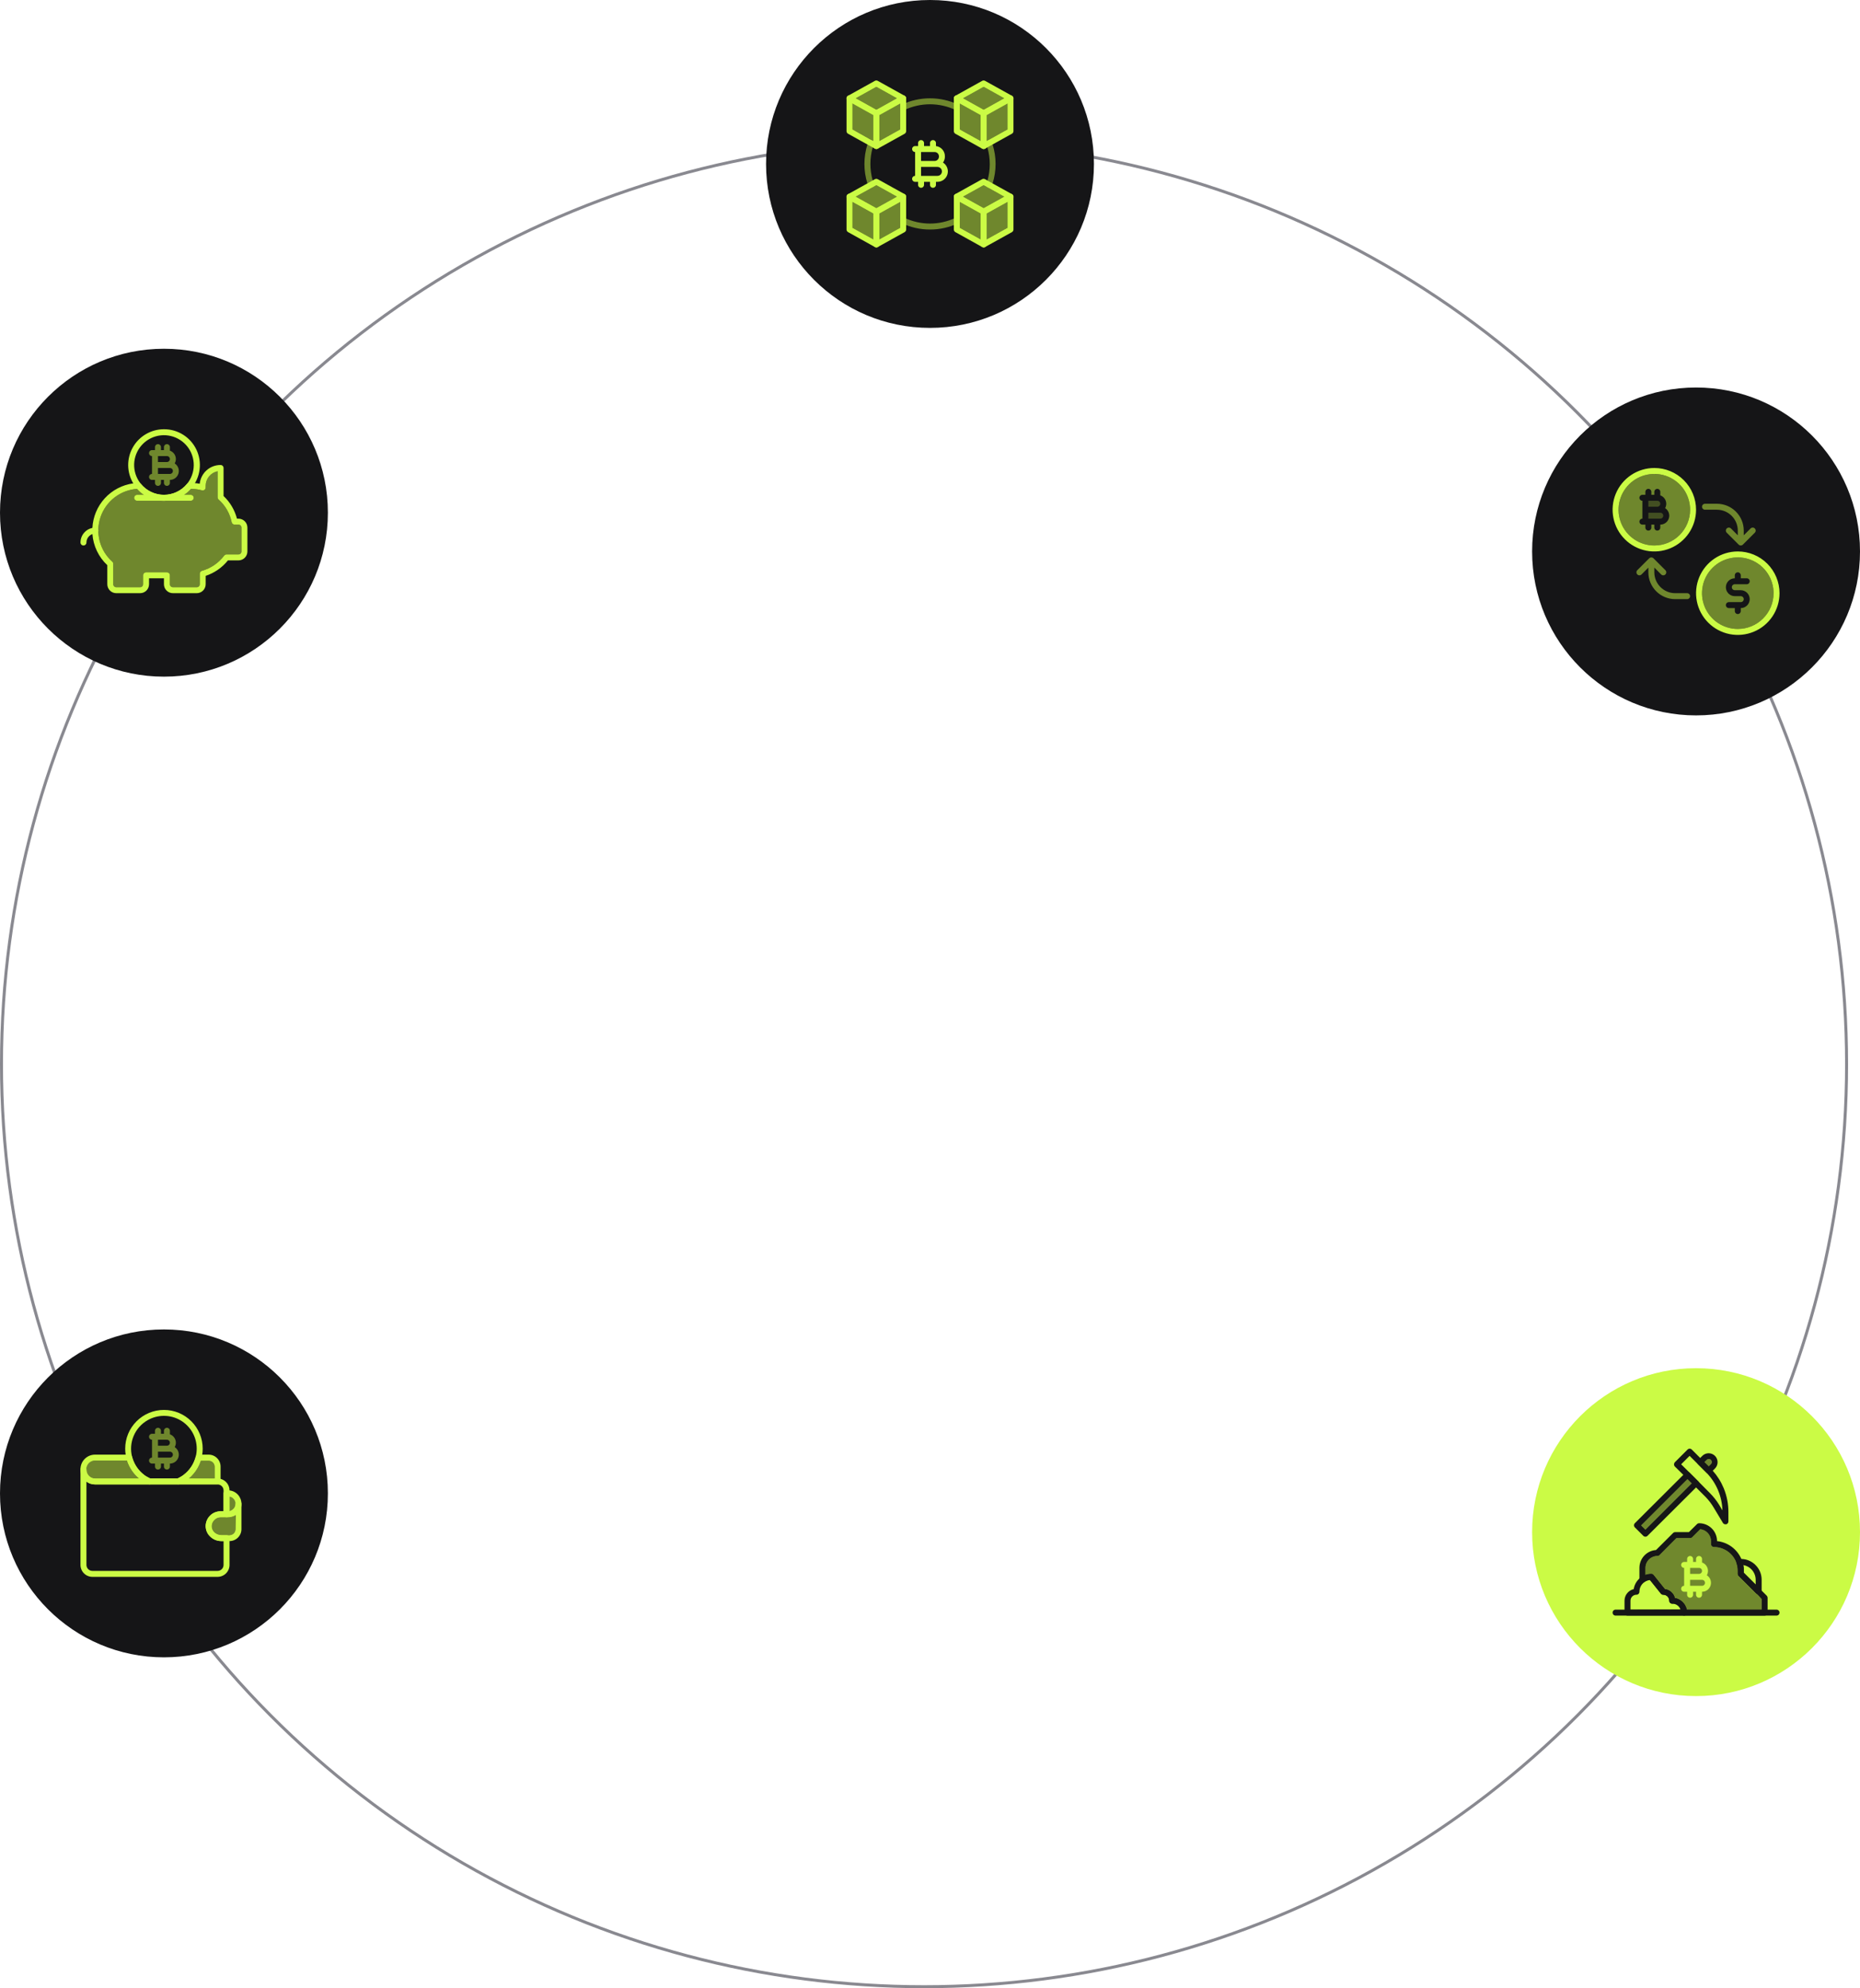 <svg width="624" height="667" viewBox="0 0 624 667" fill="none" xmlns="http://www.w3.org/2000/svg">
<circle cx="310" cy="357" r="309.5" stroke="#898990" stroke-linecap="round" stroke-dasharray="20 0 20 0"/>
<circle cx="312" cy="55" r="55" fill="#151517"/>
<g clip-path="url(#clip0_3_153)">
<path d="M294.49 37.13L294 36.86L287.06 33L285.49 32.13C285.338 32.042 285.166 31.996 284.99 31.996C284.814 31.996 284.642 32.042 284.49 32.13C284.331 32.22 284.2 32.351 284.11 32.51C284.034 32.662 283.996 32.83 284 33V44C284 44.177 284.048 44.351 284.137 44.504C284.227 44.657 284.356 44.783 284.51 44.87L291 48.47L292.79 49.47L293.5 49.87C293.579 49.913 293.663 49.947 293.75 49.97C293.919 50.024 294.101 50.024 294.27 49.97C294.35 49.949 294.427 49.919 294.5 49.88V49.88C294.654 49.791 294.782 49.663 294.87 49.508C294.957 49.353 295.002 49.178 295 49V38C295 37.823 294.952 37.649 294.863 37.496C294.773 37.343 294.644 37.217 294.49 37.13ZM292.64 47.13L286 43.41V34.7L293 38.59V47.3L292.75 47.16L292.64 47.13Z" fill="#CBFB45"/>
<path opacity="0.5" d="M293 38.59V47.3L292.75 47.16L292.64 47.1L286 43.41V34.7L293 38.59Z" fill="#CBFB45"/>
<path d="M303.87 32.51C303.78 32.351 303.649 32.22 303.49 32.13C303.338 32.042 303.166 31.996 302.99 31.996C302.814 31.996 302.642 32.042 302.49 32.13L300.94 33L294 36.86L293.51 37.13C293.356 37.217 293.227 37.343 293.137 37.496C293.048 37.649 293 37.823 293 38V49C293 49.174 293.045 49.344 293.131 49.495C293.217 49.646 293.341 49.772 293.49 49.86C293.569 49.904 293.653 49.937 293.74 49.96C293.909 50.014 294.091 50.014 294.26 49.96C294.34 49.939 294.417 49.909 294.49 49.87V49.87L303.49 44.87C303.644 44.783 303.773 44.657 303.863 44.504C303.952 44.351 304 44.177 304 44V33C303.997 32.828 303.953 32.66 303.87 32.51V32.51ZM302 43.41L295 47.3V38.59L302 34.7V43.41Z" fill="#CBFB45"/>
<path opacity="0.5" d="M302 34.7V43.41L295 47.3V38.59L302 34.7Z" fill="#CBFB45"/>
<path d="M303.87 32.51C303.78 32.351 303.649 32.22 303.49 32.13L294.49 27.13C294.338 27.042 294.166 26.996 293.99 26.996C293.814 26.996 293.642 27.042 293.49 27.13L284.49 32.13C284.331 32.22 284.2 32.351 284.11 32.51C284.034 32.662 283.996 32.83 284 33C284 33.177 284.048 33.351 284.137 33.504C284.227 33.657 284.356 33.783 284.51 33.87L286 34.7L293 38.59L293.51 38.87C293.662 38.958 293.834 39.004 294.01 39.004C294.186 39.004 294.358 38.958 294.51 38.87L295.02 38.59L302 34.7L303.49 33.87C303.644 33.783 303.773 33.657 303.863 33.504C303.952 33.351 304 33.177 304 33C303.997 32.828 303.953 32.66 303.87 32.51V32.51ZM294 36.86L287.06 33L294 29.14L300.94 33L294 36.86Z" fill="#CBFB45"/>
<path opacity="0.5" d="M300.94 33L294 36.86L287.06 33L294 29.14L300.94 33Z" fill="#CBFB45"/>
<path d="M330.49 37.13L330 36.86L323.06 33L321.49 32.13C321.338 32.042 321.166 31.996 320.99 31.996C320.814 31.996 320.642 32.042 320.49 32.13C320.331 32.22 320.2 32.351 320.11 32.51C320.034 32.662 319.996 32.83 320 33V44C320 44.177 320.048 44.351 320.137 44.504C320.227 44.657 320.356 44.783 320.51 44.87L329.51 49.87C329.589 49.913 329.673 49.947 329.76 49.97C329.929 50.024 330.111 50.024 330.28 49.97C330.36 49.949 330.437 49.919 330.51 49.88V49.88C330.662 49.79 330.788 49.661 330.874 49.506C330.96 49.352 331.003 49.177 331 49V38C331 37.823 330.952 37.649 330.863 37.496C330.773 37.343 330.644 37.217 330.49 37.13ZM322 34.7L329 38.59V47.3L322 43.41V34.7Z" fill="#CBFB45"/>
<path opacity="0.5" d="M329 38.59V47.3L322 43.41V34.7L329 38.59Z" fill="#CBFB45"/>
<path d="M339.87 32.51C339.78 32.351 339.649 32.22 339.49 32.13C339.338 32.042 339.166 31.996 338.99 31.996C338.814 31.996 338.642 32.042 338.49 32.13L336.94 33L330 36.86L329.51 37.13C329.356 37.217 329.227 37.343 329.137 37.496C329.048 37.649 329 37.823 329 38V49C329 49.174 329.045 49.344 329.131 49.495C329.217 49.646 329.341 49.772 329.49 49.86C329.569 49.904 329.653 49.937 329.74 49.96C329.909 50.014 330.091 50.014 330.26 49.96C330.34 49.939 330.417 49.909 330.49 49.87V49.87L331.2 49.47L332.99 48.47L339.47 44.87C339.628 44.786 339.761 44.661 339.854 44.508C339.947 44.355 339.998 44.179 340 44V33C339.997 32.828 339.953 32.66 339.87 32.51V32.51ZM338 43.41L331.36 47.1L331.25 47.16L331 47.3V38.59L338 34.7V43.41Z" fill="#CBFB45"/>
<path opacity="0.5" d="M338 34.7V43.41L331.36 47.1L331.25 47.16L331 47.3V38.59L338 34.7Z" fill="#CBFB45"/>
<path d="M339.87 32.51C339.78 32.351 339.649 32.22 339.49 32.13L330.49 27.13C330.338 27.042 330.166 26.996 329.99 26.996C329.814 26.996 329.642 27.042 329.49 27.13L320.49 32.13C320.331 32.22 320.2 32.351 320.11 32.51C320.034 32.662 319.996 32.83 320 33C320 33.177 320.048 33.351 320.137 33.504C320.227 33.657 320.356 33.783 320.51 33.87L322 34.7L329 38.59L329.51 38.87C329.662 38.958 329.834 39.004 330.01 39.004C330.186 39.004 330.358 38.958 330.51 38.87L331.02 38.59L338 34.7L339.49 33.87C339.644 33.783 339.773 33.657 339.863 33.504C339.952 33.351 340 33.177 340 33C339.997 32.828 339.953 32.66 339.87 32.51V32.51ZM330 36.86L323.06 33L330 29.14L336.94 33L330 36.86Z" fill="#CBFB45"/>
<path opacity="0.5" d="M336.94 33L330 36.86L323.06 33L330 29.14L336.94 33Z" fill="#CBFB45"/>
<path d="M294.49 70.13L294 69.86L287.06 66L285.49 65.13C285.338 65.042 285.166 64.996 284.99 64.996C284.814 64.996 284.642 65.042 284.49 65.13C284.331 65.22 284.2 65.351 284.11 65.51C284.034 65.662 283.996 65.83 284 66V77C284 77.177 284.048 77.351 284.137 77.504C284.227 77.657 284.356 77.783 284.51 77.87L293.51 82.87C293.589 82.913 293.673 82.947 293.76 82.97C293.929 83.024 294.111 83.024 294.28 82.97C294.36 82.949 294.437 82.919 294.51 82.88V82.88C294.662 82.79 294.788 82.661 294.874 82.506C294.96 82.352 295.003 82.177 295 82V71C295 70.823 294.952 70.649 294.863 70.496C294.773 70.343 294.644 70.217 294.49 70.13V70.13ZM286 67.7L293 71.59V80.3L286 76.41V67.7Z" fill="#CBFB45"/>
<path opacity="0.5" d="M293 71.59V80.3L286 76.41V67.7L293 71.59Z" fill="#CBFB45"/>
<path d="M303.87 65.51C303.78 65.351 303.649 65.22 303.49 65.13C303.338 65.042 303.166 64.996 302.99 64.996C302.814 64.996 302.642 65.042 302.49 65.13L300.94 66L294 69.86L293.51 70.13C293.356 70.217 293.227 70.343 293.137 70.496C293.048 70.649 293 70.823 293 71V82C293 82.174 293.045 82.344 293.131 82.495C293.217 82.646 293.341 82.772 293.49 82.86C293.569 82.903 293.653 82.937 293.74 82.96C293.909 83.014 294.091 83.014 294.26 82.96C294.34 82.939 294.417 82.909 294.49 82.87V82.87L303.49 77.87C303.644 77.783 303.773 77.657 303.863 77.504C303.952 77.351 304 77.177 304 77V66C303.997 65.829 303.953 65.66 303.87 65.51V65.51ZM302 76.41L295 80.3V71.59L302 67.7V76.41Z" fill="#CBFB45"/>
<path opacity="0.5" d="M302 67.7V76.41L295 80.3V71.59L302 67.7Z" fill="#CBFB45"/>
<path d="M303.87 65.51C303.78 65.351 303.649 65.22 303.49 65.13L294.49 60.13C294.338 60.042 294.166 59.996 293.99 59.996C293.814 59.996 293.642 60.042 293.49 60.13L292.76 60.54L291 61.53L284.51 65.13C284.351 65.22 284.22 65.351 284.13 65.51C284.047 65.66 284.003 65.829 284 66C284 66.177 284.048 66.351 284.137 66.504C284.227 66.657 284.356 66.783 284.51 66.87L286 67.7L293 71.59L293.51 71.87C293.662 71.958 293.834 72.004 294.01 72.004C294.186 72.004 294.358 71.958 294.51 71.87L295.02 71.59L302.02 67.7L303.51 66.87C303.661 66.781 303.785 66.653 303.871 66.501C303.957 66.348 304.002 66.175 304 66C303.997 65.829 303.953 65.66 303.87 65.51V65.51ZM294 69.86L287.06 66L292.61 62.92L292.76 62.83H292.81L294 62.14L300.94 66L294 69.86Z" fill="#CBFB45"/>
<path opacity="0.5" d="M300.94 66L294 69.86L287.06 66L292.61 62.92L292.76 62.83H292.81L294 62.14L300.94 66Z" fill="#CBFB45"/>
<path d="M330.49 70.13L330 69.86L323.06 66L321.49 65.13C321.338 65.042 321.166 64.996 320.99 64.996C320.814 64.996 320.642 65.042 320.49 65.13C320.331 65.22 320.2 65.351 320.11 65.51C320.034 65.662 319.996 65.83 320 66V77C320 77.177 320.048 77.351 320.137 77.504C320.227 77.657 320.356 77.783 320.51 77.87L329.51 82.87C329.589 82.913 329.673 82.947 329.76 82.97C329.929 83.023 330.111 83.023 330.28 82.97C330.36 82.949 330.437 82.919 330.51 82.88C330.662 82.79 330.788 82.661 330.874 82.506C330.96 82.352 331.003 82.177 331 82V71C331 70.823 330.952 70.649 330.863 70.496C330.773 70.343 330.644 70.217 330.49 70.13ZM322 67.7L329 71.59V80.3L322 76.41V67.7Z" fill="#CBFB45"/>
<path opacity="0.5" d="M329 71.59V80.3L322 76.41V67.7L329 71.59Z" fill="#CBFB45"/>
<path d="M339.87 65.51C339.78 65.351 339.649 65.22 339.49 65.13C339.338 65.042 339.166 64.996 338.99 64.996C338.814 64.996 338.642 65.042 338.49 65.13L336.94 66L330 69.86L329.51 70.13C329.356 70.217 329.227 70.343 329.137 70.496C329.048 70.649 329 70.823 329 71V82C329 82.174 329.045 82.344 329.131 82.495C329.217 82.646 329.341 82.772 329.49 82.86C329.569 82.903 329.653 82.937 329.74 82.96C329.909 83.013 330.091 83.013 330.26 82.96C330.34 82.939 330.417 82.909 330.49 82.87V82.87L339.49 77.87C339.644 77.783 339.773 77.657 339.863 77.504C339.952 77.351 340 77.177 340 77V66C339.997 65.829 339.953 65.66 339.87 65.51V65.51ZM338 76.41L331 80.3V71.59L338 67.7V76.41Z" fill="#CBFB45"/>
<path opacity="0.5" d="M338 67.7V76.41L331 80.3V71.59L338 67.7Z" fill="#CBFB45"/>
<path d="M330.86 61.66C330.99 61.29 331.11 60.92 331.22 60.54L330.49 60.13C330.338 60.042 330.166 59.996 329.99 59.996C329.814 59.996 329.642 60.042 329.49 60.13L320.49 65.13C320.642 65.043 320.814 64.996 320.99 64.996C321.166 64.996 321.338 65.043 321.49 65.13L323.06 66L330 62.14L331.18 62.79C331.014 62.66 330.894 62.48 330.837 62.277C330.779 62.074 330.787 61.858 330.86 61.66V61.66ZM339.86 65.51C339.77 65.351 339.639 65.22 339.48 65.13L333 61.53L331.21 60.53L330.48 60.12C330.328 60.032 330.156 59.986 329.98 59.986C329.804 59.986 329.632 60.032 329.48 60.12L320.48 65.12C320.321 65.21 320.19 65.341 320.1 65.5C320.026 65.656 319.992 65.828 320 66C320 66.177 320.048 66.351 320.137 66.504C320.227 66.657 320.356 66.783 320.51 66.87L322 67.7L329 71.59L329.51 71.87C329.662 71.958 329.834 72.004 330.01 72.004C330.186 72.004 330.358 71.958 330.51 71.87L331.02 71.59L338.02 67.7L339.51 66.87C339.661 66.781 339.785 66.653 339.871 66.501C339.957 66.348 340.002 66.175 340 66C339.997 65.829 339.953 65.66 339.87 65.51H339.86ZM330 69.86L323.06 66L330 62.14L331.18 62.79L331.33 62.88L336.94 66L330 69.86Z" fill="#CBFB45"/>
<path opacity="0.5" d="M336.94 66L330 69.86L323.06 66L330 62.14L331.18 62.79L331.33 62.88L336.94 66Z" fill="#CBFB45"/>
<path opacity="0.5" d="M292.82 62.79H292.77L292.62 62.88H292.55C292.441 62.941 292.323 62.981 292.2 63C291.995 63 291.794 62.937 291.626 62.819C291.458 62.701 291.33 62.534 291.26 62.34C291.16 62.067 291.07 61.797 290.99 61.53C289.671 57.276 289.675 52.722 291 48.47C291.08 48.197 291.17 47.927 291.27 47.66C291.36 47.411 291.546 47.208 291.786 47.096C292.026 46.983 292.301 46.97 292.55 47.06H292.65L292.76 47.12C292.857 47.198 292.938 47.293 293 47.4C293.099 47.533 293.164 47.689 293.189 47.853C293.213 48.017 293.196 48.184 293.14 48.34C293.09 48.48 293.04 48.61 293 48.75C292.96 48.89 292.85 49.22 292.78 49.46C291.74 53.081 291.74 56.92 292.78 60.54C292.89 60.92 293.01 61.29 293.14 61.66C293.213 61.858 293.221 62.074 293.163 62.277C293.106 62.48 292.986 62.66 292.82 62.79V62.79Z" fill="#CBFB45"/>
<path opacity="0.5" d="M312 77C308.737 77.011 305.514 76.287 302.57 74.88C302.33 74.766 302.145 74.561 302.056 74.31C301.967 74.06 301.981 73.785 302.095 73.545C302.209 73.305 302.414 73.12 302.664 73.031C302.915 72.942 303.19 72.956 303.43 73.07C306.108 74.34 309.036 74.999 312 74.999C314.964 74.999 317.892 74.34 320.57 73.07C320.81 72.956 321.086 72.942 321.336 73.031C321.586 73.12 321.791 73.305 321.905 73.545C322.019 73.785 322.033 74.06 321.944 74.31C321.855 74.561 321.67 74.766 321.43 74.88C318.486 76.287 315.263 77.011 312 77V77Z" fill="#CBFB45"/>
<path opacity="0.5" d="M334 55C334.001 57.215 333.664 59.417 333 61.53C332.92 61.797 332.83 62.067 332.73 62.34C332.66 62.534 332.532 62.701 332.364 62.819C332.196 62.937 331.996 63 331.79 63C331.674 62.999 331.559 62.979 331.45 62.94H331.38L331.23 62.85C331.064 62.72 330.944 62.54 330.887 62.337C330.829 62.134 330.837 61.919 330.91 61.72C331.04 61.35 331.16 60.98 331.27 60.6C332.31 56.98 332.31 53.141 331.27 49.52C331.2 49.28 331.13 49.04 331.05 48.81C330.97 48.58 330.96 48.54 330.91 48.4C330.835 48.241 330.805 48.064 330.82 47.888C330.836 47.713 330.898 47.544 331 47.4C331.069 47.306 331.153 47.225 331.25 47.16L331.36 47.1H331.46C331.709 47.01 331.984 47.023 332.224 47.136C332.464 47.248 332.65 47.451 332.74 47.7C332.84 47.967 332.93 48.237 333.01 48.51C333.666 50.611 334 52.8 334 55V55Z" fill="#CBFB45"/>
<path opacity="0.5" d="M321 37C320.851 37.001 320.703 36.967 320.57 36.9C317.89 35.636 314.963 34.98 312 34.98C309.037 34.98 306.11 35.636 303.43 36.9C303.191 37.014 302.917 37.028 302.668 36.94C302.419 36.852 302.215 36.668 302.1 36.43C302.042 36.311 302.009 36.182 302.001 36.051C301.994 35.919 302.012 35.787 302.056 35.662C302.1 35.538 302.167 35.423 302.256 35.325C302.344 35.227 302.451 35.147 302.57 35.09C305.52 33.701 308.74 32.98 312 32.98C315.26 32.98 318.48 33.701 321.43 35.09C321.639 35.185 321.809 35.35 321.911 35.555C322.013 35.761 322.042 35.996 321.991 36.22C321.941 36.444 321.815 36.644 321.634 36.786C321.454 36.928 321.23 37.004 321 37V37Z" fill="#CBFB45"/>
<path d="M316.36 54.54C316.779 53.958 317.003 53.258 317 52.54V52.43C317.007 51.59 316.705 50.777 316.152 50.145C315.599 49.513 314.833 49.105 314 49V48C314 47.735 313.895 47.48 313.707 47.293C313.52 47.105 313.265 47 313 47C312.735 47 312.48 47.105 312.293 47.293C312.105 47.48 312 47.735 312 48V49H310V48C310 47.735 309.895 47.48 309.707 47.293C309.52 47.105 309.265 47 309 47C308.735 47 308.48 47.105 308.293 47.293C308.105 47.48 308 47.735 308 48V49H307C306.735 49 306.48 49.105 306.293 49.293C306.105 49.48 306 49.735 306 50C306 50.265 306.105 50.52 306.293 50.707C306.48 50.895 306.735 51 307 51V59C306.735 59 306.48 59.105 306.293 59.293C306.105 59.48 306 59.735 306 60C306 60.265 306.105 60.52 306.293 60.707C306.48 60.895 306.735 61 307 61H308V62C308 62.265 308.105 62.52 308.293 62.707C308.48 62.895 308.735 63 309 63C309.265 63 309.52 62.895 309.707 62.707C309.895 62.52 310 62.265 310 62V61H312V62C312 62.265 312.105 62.52 312.293 62.707C312.48 62.895 312.735 63 313 63C313.265 63 313.52 62.895 313.707 62.707C313.895 62.52 314 62.265 314 62V61H314.5C315.258 60.998 315.995 60.751 316.6 60.294C317.205 59.837 317.646 59.197 317.856 58.468C318.065 57.74 318.033 56.963 317.763 56.255C317.494 55.546 317.001 54.944 316.36 54.54V54.54ZM313 51H313.56C313.941 51.003 314.306 51.155 314.575 51.425C314.845 51.694 314.997 52.059 315 52.44V52.55C315 52.933 314.849 53.3 314.579 53.572C314.309 53.843 313.943 53.997 313.56 54H309V51H313ZM314.5 59H309V56H314.5C314.898 56 315.279 56.158 315.561 56.439C315.842 56.721 316 57.102 316 57.5C316 57.898 315.842 58.279 315.561 58.561C315.279 58.842 314.898 59 314.5 59Z" fill="#CBFB45"/>
</g>
<circle cx="569" cy="514" r="55" fill="#CBFB45"/>
<g clip-path="url(#clip1_3_153)">
<path d="M597 541C597 541.265 596.895 541.52 596.707 541.707C596.52 541.895 596.265 542 596 542H542C541.735 542 541.48 541.895 541.293 541.707C541.105 541.52 541 541.265 541 541C541 540.735 541.105 540.48 541.293 540.293C541.48 540.105 541.735 540 542 540H596C596.265 540 596.52 540.105 596.707 540.293C596.895 540.48 597 540.735 597 541Z" fill="#161617"/>
<path d="M578.28 499.26C577.393 497.113 576.149 495.131 574.6 493.4C574.32 493.07 574.03 492.76 573.72 492.4L573.22 491.9L571.8 490.53L570.39 489.12L567.56 486.29C567.373 486.104 567.119 485.999 566.855 485.999C566.591 485.999 566.337 486.104 566.15 486.29L561.9 490.53C561.717 490.721 561.614 490.975 561.61 491.24C561.602 491.38 561.624 491.52 561.674 491.651C561.724 491.782 561.801 491.901 561.9 492L569 499L572.21 502.21C573.285 503.319 574.222 504.555 575 505.89L578 510.89C578.089 511.036 578.214 511.157 578.362 511.241C578.511 511.325 578.679 511.369 578.85 511.37C578.94 511.38 579.03 511.38 579.12 511.37C579.336 511.309 579.526 511.178 579.658 510.996C579.791 510.815 579.858 510.594 579.85 510.37V507.37C579.869 504.589 579.335 501.833 578.28 499.26V499.26ZM576.76 504.86C575.867 503.407 574.807 502.065 573.6 500.86L569.68 496.9L566.85 494.07L564 491.24L566.83 488.41L572.49 494.07C575.798 497.462 577.711 501.974 577.85 506.71L576.76 504.86Z" fill="#161617"/>
<path d="M569.68 496.9L566.85 494.07C566.663 493.884 566.409 493.779 566.145 493.779C565.881 493.779 565.627 493.884 565.44 494.07L564.73 494.78L548.47 511C548.377 511.094 548.304 511.204 548.254 511.326C548.204 511.448 548.179 511.578 548.18 511.71C548.181 511.972 548.285 512.224 548.47 512.41L551.3 515.24C551.487 515.426 551.741 515.531 552.005 515.531C552.269 515.531 552.523 515.426 552.71 515.24L569 499L569.71 498.29C569.896 498.103 570.001 497.849 570.001 497.585C570.001 497.321 569.896 497.067 569.71 496.88L569.68 496.9ZM552 513.16L550.59 511.75L566.15 496.2L567.56 497.61L552 513.16Z" fill="#161617"/>
<path opacity="0.5" d="M566.154 496.197L550.592 511.748L551.999 513.156L567.561 497.605L566.154 496.197Z" fill="#161617"/>
<path d="M575.34 488.41C574.777 487.848 574.015 487.532 573.22 487.532C572.425 487.532 571.662 487.848 571.1 488.41L570.39 489.12L569.68 489.83C569.494 490.017 569.389 490.27 569.389 490.535C569.389 490.799 569.494 491.052 569.68 491.24L572.51 494.07C572.603 494.162 572.714 494.236 572.836 494.285C572.958 494.335 573.088 494.36 573.22 494.36C573.482 494.358 573.734 494.254 573.92 494.07L574.6 493.4L575.34 492.66C575.62 492.381 575.842 492.05 575.993 491.685C576.144 491.32 576.222 490.929 576.222 490.535C576.222 490.14 576.144 489.749 575.993 489.384C575.842 489.019 575.62 488.688 575.34 488.41V488.41ZM571.8 490.53L572.51 489.83C572.6 489.725 572.71 489.64 572.834 489.58C572.958 489.52 573.093 489.486 573.231 489.481C573.369 489.475 573.506 489.499 573.634 489.549C573.763 489.599 573.879 489.675 573.977 489.773C574.074 489.87 574.15 489.987 574.201 490.115C574.251 490.244 574.274 490.381 574.269 490.519C574.263 490.656 574.23 490.791 574.17 490.916C574.11 491.04 574.025 491.15 573.92 491.24L573.22 491.95L571.8 490.53Z" fill="#161617"/>
<path opacity="0.5" d="M573.92 491.24L573.22 491.95L571.8 490.53L572.51 489.83C572.6 489.725 572.71 489.64 572.834 489.58C572.958 489.52 573.093 489.487 573.231 489.481C573.369 489.476 573.506 489.499 573.634 489.549C573.763 489.6 573.879 489.676 573.977 489.773C574.074 489.871 574.15 489.987 574.201 490.116C574.251 490.244 574.274 490.381 574.269 490.519C574.264 490.657 574.23 490.792 574.17 490.916C574.11 491.04 574.025 491.15 573.92 491.24V491.24Z" fill="#161617"/>
<path d="M592.71 535.32L591 533.61L589 531.61L585 527.61V527C585.015 526.72 585.015 526.44 585 526.16C584.989 525.925 584.962 525.691 584.92 525.46C584.908 525.369 584.891 525.279 584.87 525.19C584.775 524.684 584.642 524.185 584.47 523.7C584.39 523.473 584.3 523.243 584.2 523.01C583.497 521.374 582.37 519.955 580.936 518.9C579.501 517.846 577.811 517.193 576.04 517.01C576.04 515.419 575.408 513.892 574.283 512.767C573.157 511.642 571.631 511.01 570.04 511.01C569.908 511.009 569.778 511.034 569.656 511.084C569.534 511.134 569.423 511.207 569.33 511.3L566.59 514H562C561.868 513.999 561.738 514.024 561.616 514.074C561.494 514.124 561.383 514.197 561.29 514.29L555.57 520C554.054 520.109 552.637 520.789 551.603 521.902C550.569 523.016 549.996 524.48 550 526V530C550 530.187 550.052 530.371 550.151 530.53C550.25 530.689 550.392 530.817 550.56 530.9C550.721 530.973 550.898 531.002 551.073 530.985C551.249 530.967 551.417 530.903 551.56 530.8C552.123 530.368 552.795 530.102 553.5 530.03L557.18 534.62C557.277 534.743 557.402 534.842 557.545 534.908C557.687 534.974 557.843 535.005 558 535C558.53 535 559.039 535.211 559.414 535.586C559.789 535.961 560 536.469 560 537C560 537.265 560.105 537.519 560.293 537.707C560.48 537.894 560.735 538 561 538C561.173 537.985 561.347 537.985 561.52 538C561.646 538.019 561.769 538.049 561.89 538.09C562.052 538.138 562.21 538.202 562.36 538.28C562.489 538.343 562.613 538.417 562.73 538.5C562.993 538.69 563.226 538.919 563.42 539.18C563.499 539.289 563.572 539.403 563.64 539.52C563.692 539.616 563.735 539.716 563.77 539.82C563.776 539.843 563.776 539.867 563.77 539.89C563.774 539.91 563.774 539.93 563.77 539.95C563.914 540.281 563.993 540.638 564 541C564 541.265 564.105 541.519 564.293 541.707C564.48 541.894 564.735 542 565 542H592C592.265 542 592.52 541.894 592.707 541.707C592.895 541.519 593 541.265 593 541V536C592.994 535.744 592.89 535.501 592.71 535.32V535.32ZM565.9 540L565.81 539.63L565.69 539.26C565.582 538.985 565.455 538.718 565.31 538.46C565.239 538.343 565.162 538.229 565.08 538.12C565.005 538.007 564.922 537.9 564.83 537.8C564.741 537.681 564.64 537.57 564.53 537.47C564.435 537.368 564.335 537.271 564.23 537.18V537.18C564.044 537.022 563.847 536.878 563.64 536.75L563.46 536.64L563.15 536.48L562.77 536.32C562.489 536.21 562.198 536.129 561.9 536.08C561.705 535.297 561.277 534.592 560.674 534.057C560.071 533.521 559.32 533.181 558.52 533.08L554.79 528.43C554.701 528.301 554.583 528.196 554.446 528.121C554.309 528.046 554.156 528.005 554 528C553.665 528 553.33 528.03 553 528.09L552.51 528.19C552.344 528.231 552.18 528.281 552.02 528.34V526C552.02 524.939 552.441 523.922 553.192 523.171C553.942 522.421 554.959 522 556.02 522C556.152 522.001 556.282 521.975 556.404 521.926C556.526 521.876 556.637 521.802 556.73 521.71L562.41 516H567C567.132 516.001 567.262 515.975 567.384 515.926C567.506 515.876 567.617 515.802 567.71 515.71L570.4 513.02C571.387 513.119 572.301 513.581 572.966 514.316C573.632 515.052 574 516.008 574 517V518C574 518.265 574.105 518.519 574.293 518.707C574.48 518.894 574.735 519 575 519C577.122 519 579.157 519.843 580.657 521.343C582.157 522.843 583 524.878 583 527V528C582.999 528.131 583.024 528.262 583.074 528.384C583.124 528.506 583.197 528.616 583.29 528.71L589.29 534.71H589.35L591 536.44V540H565.9Z" fill="#161617"/>
<path opacity="0.5" d="M589.35 534.79H589.29L583.29 528.79C583.187 528.687 583.108 528.563 583.058 528.427C583.008 528.291 582.988 528.145 583 528V527C583 524.878 582.157 522.843 580.657 521.343C579.157 519.843 577.122 519 575 519C574.735 519 574.48 518.895 574.293 518.707C574.105 518.52 574 518.265 574 518V517C574.005 516.005 573.639 515.044 572.973 514.304C572.308 513.564 571.39 513.099 570.4 513L567.71 515.69C567.618 515.786 567.508 515.863 567.386 515.917C567.264 515.97 567.133 515.998 567 516H562.41L556.71 521.71C556.617 521.803 556.506 521.876 556.384 521.926C556.262 521.976 556.132 522.001 556 522C554.939 522 553.922 522.421 553.172 523.172C552.421 523.922 552 524.939 552 526V528.34C552.16 528.281 552.324 528.231 552.49 528.19C552.651 528.146 552.815 528.113 552.98 528.09C553.317 528.029 553.658 527.999 554 528C554.15 528.001 554.298 528.035 554.433 528.101C554.568 528.167 554.687 528.262 554.78 528.38L558.51 533.03C559.31 533.131 560.061 533.472 560.664 534.007C561.267 534.542 561.695 535.247 561.89 536.03C562.188 536.079 562.479 536.16 562.76 536.27L563.14 536.43L563.45 536.59L563.63 536.7C563.837 536.829 564.034 536.972 564.22 537.13C564.325 537.222 564.425 537.318 564.52 537.42C564.63 537.52 564.731 537.631 564.82 537.75C564.915 537.847 564.999 537.954 565.07 538.07C565.152 538.179 565.229 538.293 565.3 538.41C565.445 538.668 565.572 538.935 565.68 539.21L565.8 539.58L565.89 539.95H591V536.44L589.35 534.79ZM571 534V535C571 535.265 570.895 535.52 570.707 535.707C570.52 535.895 570.265 536 570 536C569.735 536 569.48 535.895 569.293 535.707C569.105 535.52 569 535.265 569 535V534H568V535C568 535.265 567.895 535.52 567.707 535.707C567.52 535.895 567.265 536 567 536C566.735 536 566.48 535.895 566.293 535.707C566.105 535.52 566 535.265 566 535V534H565C564.735 534 564.48 533.895 564.293 533.707C564.105 533.52 564 533.265 564 533C564 532.735 564.105 532.48 564.293 532.293C564.48 532.105 564.735 532 565 532V526C564.735 526 564.48 525.895 564.293 525.707C564.105 525.52 564 525.265 564 525C564 524.735 564.105 524.48 564.293 524.293C564.48 524.105 564.735 524 565 524H566V523C566 522.735 566.105 522.48 566.293 522.293C566.48 522.105 566.735 522 567 522C567.265 522 567.52 522.105 567.707 522.293C567.895 522.48 568 522.735 568 523V524H569V523C569 522.735 569.105 522.48 569.293 522.293C569.48 522.105 569.735 522 570 522C570.265 522 570.52 522.105 570.707 522.293C570.895 522.48 571 522.735 571 523V524.18C571.584 524.386 572.089 524.768 572.447 525.273C572.805 525.778 572.998 526.381 573 527C572.999 527.514 572.868 528.02 572.62 528.47C573.168 528.819 573.588 529.337 573.816 529.945C574.045 530.554 574.07 531.22 573.887 531.843C573.704 532.467 573.324 533.014 572.803 533.403C572.283 533.792 571.65 534.002 571 534Z" fill="#161617"/>
<path opacity="0.5" d="M571 527C571 527.265 570.895 527.52 570.707 527.707C570.52 527.895 570.265 528 570 528H567V526H570C570.265 526 570.52 526.105 570.707 526.293C570.895 526.48 571 526.735 571 527Z" fill="#161617"/>
<path opacity="0.5" d="M572 531C572 531.265 571.895 531.52 571.707 531.707C571.52 531.895 571.265 532 571 532H567V530H571C571.265 530 571.52 530.105 571.707 530.293C571.895 530.48 572 530.735 572 531Z" fill="#161617"/>
<path d="M589 525.09C588.372 524.438 587.62 523.918 586.789 523.56C585.959 523.201 585.065 523.011 584.16 523H584C583.787 522.984 583.573 522.984 583.36 523C583.213 523.02 583.071 523.072 582.947 523.153C582.822 523.235 582.717 523.343 582.64 523.47C582.563 523.596 582.515 523.738 582.5 523.885C582.484 524.032 582.501 524.18 582.55 524.32C582.853 525.18 583.005 526.087 583 527V528C582.999 528.131 583.024 528.262 583.074 528.384C583.124 528.505 583.197 528.616 583.29 528.71L589.29 534.71H589.35C589.524 534.883 589.755 534.986 590 535C590.131 535.003 590.261 534.976 590.38 534.92C590.563 534.845 590.719 534.717 590.829 534.554C590.94 534.39 590.999 534.197 591 534V530C591.007 529.09 590.834 528.187 590.491 527.345C590.148 526.502 589.641 525.735 589 525.09V525.09ZM585 527.62V527C585.015 526.72 585.015 526.439 585 526.16C584.989 525.925 584.962 525.691 584.92 525.46C584.908 525.369 584.891 525.279 584.87 525.19C584.875 525.146 584.875 525.103 584.87 525.06C586.03 525.265 587.08 525.873 587.836 526.776C588.592 527.68 589.004 528.822 589 530V531.59L585 527.62Z" fill="#161617"/>
<path d="M565.9 540L565.81 539.63L565.69 539.26C565.582 538.985 565.455 538.718 565.31 538.46C565.239 538.343 565.162 538.229 565.08 538.12C565.005 538.007 564.922 537.9 564.83 537.8C564.741 537.681 564.64 537.57 564.53 537.47C564.435 537.368 564.335 537.272 564.23 537.18V537.18C564.044 537.022 563.847 536.879 563.64 536.75L563.46 536.64L563.15 536.48L562.77 536.32C562.489 536.21 562.198 536.129 561.9 536.08C561.705 535.297 561.277 534.592 560.674 534.057C560.071 533.522 559.32 533.181 558.52 533.08L554.79 528.43C554.701 528.302 554.583 528.196 554.446 528.121C554.309 528.046 554.156 528.005 554 528C553.665 528 553.33 528.031 553 528.09L552.51 528.19C552.344 528.231 552.18 528.281 552.02 528.34C551.445 528.542 550.906 528.832 550.42 529.2L550.02 529.54C548.982 530.47 548.299 531.732 548.09 533.11C547.212 533.315 546.429 533.811 545.868 534.517C545.307 535.223 545.001 536.098 545 537V541C545 541.265 545.105 541.52 545.293 541.707C545.48 541.895 545.735 542 546 542H565C565.265 542 565.52 541.895 565.707 541.707C565.895 541.52 566 541.265 566 541C566.002 540.664 565.968 540.329 565.9 540V540ZM547 540V537C547 536.47 547.211 535.961 547.586 535.586C547.961 535.211 548.47 535 549 535C549.265 535 549.52 534.895 549.707 534.707C549.895 534.52 550 534.265 550 534C550 533.379 550.145 532.767 550.422 532.211C550.7 531.656 551.103 531.173 551.6 530.8C552.163 530.369 552.835 530.102 553.54 530.03L557.22 534.62C557.313 534.738 557.432 534.833 557.567 534.899C557.702 534.965 557.85 534.999 558 535C558.53 535 559.039 535.211 559.414 535.586C559.789 535.961 560 536.47 560 537C560 537.265 560.105 537.52 560.293 537.707C560.48 537.895 560.735 538 561 538C561.173 537.985 561.347 537.985 561.52 538C561.646 538.019 561.769 538.049 561.89 538.09C562.052 538.139 562.21 538.202 562.36 538.28C562.489 538.344 562.613 538.417 562.73 538.5C562.993 538.69 563.226 538.919 563.42 539.18C563.499 539.29 563.572 539.403 563.64 539.52C563.692 539.616 563.735 539.717 563.77 539.82C563.776 539.843 563.776 539.867 563.77 539.89V539.95L547 540Z" fill="#161617"/>
</g>
<circle cx="55" cy="501" r="55" fill="#151517"/>
<g clip-path="url(#clip2_3_153)">
<path d="M50.58 496.08L50.41 496L50 495.8L49.52 495.53L49 495.25L48.54 494.94C48.25 494.72 47.96 494.49 47.69 494.25C46.047 492.79 44.875 490.876 44.32 488.75C44.263 488.53 44.133 488.335 43.952 488.199C43.77 488.063 43.547 487.992 43.32 488H31.75C30.457 488.034 29.231 488.579 28.34 489.517C27.45 490.454 26.968 491.707 27 493C27 493.335 27.033 493.67 27.1 494C27.279 494.945 27.719 495.821 28.37 496.53C28.563 496.732 28.774 496.916 29 497.08C29.791 497.68 30.757 498.003 31.75 498H50.2C50.429 497.997 50.651 497.915 50.828 497.769C51.004 497.622 51.125 497.419 51.169 497.194C51.214 496.969 51.179 496.735 51.072 496.532C50.965 496.329 50.791 496.169 50.58 496.08ZM31.75 496C31.389 495.997 31.032 495.921 30.701 495.774C30.371 495.628 30.075 495.415 29.83 495.15C29.433 494.72 29.166 494.185 29.06 493.61C29.021 493.408 29.001 493.204 29 493C28.97 492.238 29.242 491.495 29.757 490.933C30.273 490.372 30.989 490.036 31.75 490H42.63L42.81 490.52C42.87 490.69 42.93 490.85 43 491C43.23 491.547 43.498 492.078 43.8 492.59C43.94 492.83 44.08 493.06 44.24 493.29C44.785 494.101 45.423 494.846 46.14 495.51C46.279 495.648 46.426 495.778 46.58 495.9L46.69 496H31.75Z" fill="#CBFB45"/>
<path opacity="0.5" d="M46.69 496H32C31.206 496.002 30.444 495.689 29.88 495.13C29.469 494.711 29.184 494.184 29.06 493.61C29.021 493.409 29.001 493.205 29 493C28.97 492.238 29.242 491.496 29.757 490.934C30.273 490.372 30.989 490.036 31.75 490H42.63L42.81 490.52C42.87 490.68 42.93 490.84 43 491C43.23 491.547 43.498 492.079 43.8 492.59C43.94 492.83 44.08 493.06 44.24 493.29C44.785 494.101 45.423 494.846 46.14 495.51C46.279 495.648 46.426 495.778 46.58 495.9L46.69 496Z" fill="#CBFB45"/>
<path d="M70 488H66.62C66.393 487.992 66.17 488.063 65.988 488.199C65.807 488.335 65.677 488.53 65.62 488.75C65.62 488.95 65.51 489.15 65.45 489.35C65.39 489.55 65.33 489.71 65.26 489.88C65.187 490.084 65.103 490.284 65.01 490.48C64.933 490.667 64.847 490.851 64.75 491.03C64.65 491.23 64.54 491.43 64.42 491.62C64.319 491.799 64.209 491.972 64.09 492.14C63.92 492.39 63.75 492.63 63.56 492.86L63.49 492.95C63.31 493.17 63.12 493.39 62.93 493.59C62.73 493.8 62.51 494.01 62.29 494.2C62.047 494.429 61.79 494.643 61.52 494.84C61.203 495.08 60.869 495.298 60.52 495.49C60.342 495.599 60.158 495.699 59.97 495.79L59.57 495.98L59.4 496.06C59.187 496.15 59.013 496.312 58.906 496.517C58.798 496.721 58.766 496.957 58.813 497.184C58.86 497.41 58.984 497.613 59.164 497.758C59.344 497.903 59.569 497.981 59.8 497.98H73C73.265 497.98 73.519 497.874 73.707 497.687C73.895 497.499 74 497.245 74 496.98V492C74 490.939 73.579 489.921 72.828 489.171C72.078 488.421 71.061 488 70 488V488ZM63.31 496C63.54 495.81 63.75 495.61 63.96 495.41C64.17 495.21 64.34 495.03 64.52 494.83C64.694 494.649 64.858 494.459 65.01 494.26C65.322 493.889 65.609 493.498 65.87 493.09C66.012 492.887 66.142 492.677 66.26 492.46C66.42 492.18 66.57 491.89 66.71 491.59C66.82 491.37 66.91 491.15 67 490.93C67.09 490.71 67.23 490.35 67.32 490.06H70C70.53 490.06 71.039 490.27 71.414 490.645C71.789 491.02 72 491.529 72 492.06V496.06L63.31 496Z" fill="#CBFB45"/>
<path opacity="0.5" d="M72 492V496H63.31C63.54 495.81 63.75 495.61 63.96 495.41C64.17 495.21 64.34 495.03 64.52 494.83C64.697 494.651 64.86 494.461 65.01 494.26C65.322 493.889 65.609 493.498 65.87 493.09C66.01 492.89 66.14 492.67 66.26 492.46C66.426 492.178 66.576 491.888 66.71 491.59C66.71 491.59 66.71 491.59 66.71 491.59C66.821 491.376 66.918 491.156 67 490.93C67.12 490.64 67.23 490.35 67.32 490.06H70C70.52 490.059 71.02 490.262 71.393 490.624C71.767 490.986 71.984 491.48 72 492Z" fill="#CBFB45"/>
<path d="M80 503.5C79.735 503.5 79.48 503.605 79.293 503.793C79.105 503.98 79 504.235 79 504.5C79.001 504.829 78.936 505.156 78.809 505.46C78.682 505.764 78.495 506.039 78.26 506.27C78.174 506.358 78.08 506.438 77.98 506.51C77.88 506.582 77.777 506.649 77.67 506.71L77.37 506.84C77.252 506.904 77.128 506.958 77 507C76.834 507.015 76.666 507.015 76.5 507H74C72.677 507 71.407 507.525 70.47 508.46V508.46C69.586 509.338 69.062 510.515 69 511.76C68.971 512.419 69.077 513.077 69.313 513.692C69.549 514.308 69.908 514.869 70.37 515.34C70.867 515.864 71.466 516.281 72.129 516.566C72.793 516.852 73.508 516.999 74.23 517H77C78.061 517 79.078 516.579 79.828 515.828C80.579 515.078 81 514.061 81 513V504.5C81 504.235 80.895 503.98 80.707 503.793C80.52 503.605 80.265 503.5 80 503.5ZM79 513C79 513.53 78.789 514.039 78.414 514.414C78.039 514.789 77.53 515 77 515H74.23C73.782 515.003 73.338 514.916 72.924 514.744C72.51 514.573 72.134 514.319 71.82 514C71.546 513.726 71.331 513.397 71.19 513.036C71.049 512.674 70.984 512.288 71 511.9C71.007 511.714 71.034 511.53 71.08 511.35C71.123 511.172 71.18 510.999 71.25 510.83C71.328 510.664 71.418 510.503 71.52 510.35C71.623 510.196 71.74 510.052 71.87 509.92V509.92C72.146 509.633 72.477 509.404 72.843 509.246C73.208 509.088 73.602 509.004 74 509H76.5C76.874 508.999 77.247 508.952 77.61 508.86L78.05 508.73C78.404 508.613 78.741 508.448 79.05 508.24L79 513Z" fill="#CBFB45"/>
<path opacity="0.5" d="M79 508.24V513C79 513.531 78.789 514.039 78.414 514.414C78.039 514.79 77.53 515 77 515H74.23C73.782 515.003 73.338 514.916 72.924 514.745C72.51 514.573 72.134 514.32 71.82 514C71.546 513.726 71.331 513.397 71.19 513.036C71.049 512.675 70.984 512.288 71 511.9C71.021 511.532 71.106 511.17 71.25 510.83C71.328 510.664 71.418 510.503 71.52 510.35C71.632 510.2 71.752 510.056 71.88 509.92C72.155 509.634 72.484 509.406 72.848 509.248C73.212 509.09 73.603 509.006 74 509H76.5C76.874 508.999 77.247 508.952 77.61 508.86C77.76 508.828 77.907 508.784 78.05 508.73C78.387 508.609 78.706 508.445 79 508.24V508.24Z" fill="#CBFB45"/>
<path d="M50.2 498H59.81C59.579 498.002 59.354 497.924 59.174 497.778C58.994 497.633 58.87 497.43 58.823 497.204C58.776 496.978 58.808 496.742 58.916 496.537C59.023 496.332 59.197 496.171 59.41 496.08L59.58 496H50.41L50.58 496.08C50.791 496.17 50.965 496.33 51.072 496.533C51.179 496.735 51.214 496.969 51.169 497.194C51.125 497.419 51.004 497.622 50.828 497.769C50.651 497.916 50.429 497.997 50.2 498ZM50.2 498H59.81C59.579 498.002 59.354 497.924 59.174 497.778C58.994 497.633 58.87 497.43 58.823 497.204C58.776 496.978 58.808 496.742 58.916 496.537C59.023 496.332 59.197 496.171 59.41 496.08L59.58 496H50.41L50.58 496.08C50.791 496.17 50.965 496.33 51.072 496.533C51.179 496.735 51.214 496.969 51.169 497.194C51.125 497.419 51.004 497.622 50.828 497.769C50.651 497.916 50.429 497.997 50.2 498ZM50.2 498H59.81C59.579 498.002 59.354 497.924 59.174 497.778C58.994 497.633 58.87 497.43 58.823 497.204C58.776 496.978 58.808 496.742 58.916 496.537C59.023 496.332 59.197 496.171 59.41 496.08L59.58 496H50.41L50.58 496.08C50.791 496.17 50.965 496.33 51.072 496.533C51.179 496.735 51.214 496.969 51.169 497.194C51.125 497.419 51.004 497.622 50.828 497.769C50.651 497.916 50.429 497.997 50.2 498ZM74 496.13C73.674 496.041 73.338 495.997 73 496H32C31.206 496.002 30.444 495.689 29.88 495.13C29.469 494.711 29.184 494.184 29.06 493.61C29.021 493.409 29.001 493.205 29 493C29 492.735 28.895 492.48 28.707 492.293C28.52 492.105 28.265 492 28 492C27.735 492 27.48 492.105 27.293 492.293C27.105 492.48 27 492.735 27 493V525C27 526.061 27.421 527.078 28.172 527.828C28.922 528.579 29.939 529 31 529H73C74.061 529 75.078 528.579 75.828 527.828C76.579 527.078 77 526.061 77 525V516C77 515.735 76.895 515.48 76.707 515.293C76.52 515.105 76.265 515 76 515H74.23C73.782 515.003 73.338 514.916 72.924 514.744C72.51 514.573 72.134 514.319 71.82 514C71.546 513.726 71.331 513.397 71.19 513.036C71.049 512.674 70.984 512.288 71 511.9C71.021 511.532 71.106 511.17 71.25 510.83C71.328 510.664 71.418 510.503 71.52 510.35C71.632 510.2 71.752 510.056 71.88 509.92C72.155 509.634 72.484 509.406 72.848 509.248C73.212 509.09 73.603 509.006 74 509H76C76.265 509 76.52 508.895 76.707 508.707C76.895 508.52 77 508.265 77 508V500C76.999 499.114 76.704 498.253 76.161 497.552C75.618 496.852 74.858 496.352 74 496.13V496.13ZM70.47 508.46C69.586 509.338 69.062 510.515 69 511.76C68.971 512.419 69.077 513.077 69.313 513.692C69.549 514.308 69.908 514.869 70.37 515.34C70.867 515.864 71.466 516.281 72.129 516.566C72.793 516.852 73.508 516.999 74.23 517H75V525C75 525.53 74.789 526.039 74.414 526.414C74.039 526.789 73.53 527 73 527H31C30.47 527 29.961 526.789 29.586 526.414C29.211 526.039 29 525.53 29 525V497C29.866 497.649 30.918 498 32 498H73C73.53 498 74.039 498.211 74.414 498.586C74.789 498.961 75 499.47 75 500V507H74C72.677 507 71.407 507.525 70.47 508.46V508.46ZM50.2 498H59.81C59.579 498.002 59.354 497.924 59.174 497.778C58.994 497.633 58.87 497.43 58.823 497.204C58.776 496.978 58.808 496.742 58.916 496.537C59.023 496.332 59.197 496.171 59.41 496.08L59.58 496H50.41L50.58 496.08C50.791 496.17 50.965 496.33 51.072 496.533C51.179 496.735 51.214 496.969 51.169 497.194C51.125 497.419 51.004 497.622 50.828 497.769C50.651 497.916 50.429 497.997 50.2 498ZM50.2 498H59.81C59.579 498.002 59.354 497.924 59.174 497.778C58.994 497.633 58.87 497.43 58.823 497.204C58.776 496.978 58.808 496.742 58.916 496.537C59.023 496.332 59.197 496.171 59.41 496.08L59.58 496H50.41L50.58 496.08C50.791 496.17 50.965 496.33 51.072 496.533C51.179 496.735 51.214 496.969 51.169 497.194C51.125 497.419 51.004 497.622 50.828 497.769C50.651 497.916 50.429 497.997 50.2 498Z" fill="#CBFB45"/>
<path d="M77 500C76.834 499.99 76.666 499.99 76.5 500H76C75.735 500 75.48 500.105 75.293 500.293C75.105 500.48 75 500.735 75 501V508C75 508.265 75.105 508.519 75.293 508.707C75.48 508.895 75.735 509 76 509H76.5C76.874 508.999 77.247 508.952 77.61 508.86L78.05 508.73C78.404 508.613 78.741 508.448 79.05 508.24C79.293 508.078 79.518 507.89 79.72 507.68C80.135 507.262 80.462 506.765 80.682 506.219C80.901 505.673 81.01 505.089 81 504.5C81.007 503.388 80.602 502.313 79.863 501.482C79.125 500.651 78.105 500.123 77 500V500ZM78.26 506.24C78.174 506.328 78.08 506.408 77.98 506.48C77.88 506.552 77.777 506.619 77.67 506.68L77.37 506.81C77.253 506.884 77.129 506.948 77 507V502.1C77.565 502.215 78.072 502.522 78.437 502.968C78.801 503.415 79 503.974 79 504.55C78.989 505.198 78.723 505.816 78.26 506.27V506.24Z" fill="#CBFB45"/>
<path opacity="0.5" d="M79 504.5C79.001 504.829 78.936 505.155 78.809 505.459C78.682 505.763 78.495 506.039 78.26 506.27C78.174 506.358 78.08 506.438 77.98 506.51C77.88 506.582 77.777 506.649 77.67 506.71L77.37 506.84C77.252 506.904 77.128 506.957 77 507V502.1C77.556 502.213 78.058 502.513 78.421 502.949C78.785 503.385 78.989 503.932 79 504.5V504.5Z" fill="#CBFB45"/>
<path d="M55 473C51.552 473 48.246 474.37 45.808 476.808C43.37 479.246 42 482.552 42 486C41.998 486.67 42.052 487.339 42.16 488C42.218 488.421 42.302 488.839 42.41 489.25C42.48 489.5 42.55 489.75 42.63 490L42.81 490.52C42.87 490.69 42.93 490.85 43 491C43.23 491.547 43.498 492.079 43.8 492.59C43.94 492.83 44.08 493.06 44.24 493.29C44.785 494.101 45.423 494.846 46.14 495.51C46.279 495.648 46.426 495.778 46.58 495.9L46.69 496C47.253 496.478 47.859 496.903 48.5 497.27C48.921 497.517 49.359 497.734 49.81 497.92C49.93 497.971 50.059 497.998 50.19 498H59.8C59.937 497.999 60.073 497.971 60.2 497.92C61.324 497.434 62.372 496.787 63.31 496V496C63.54 495.81 63.75 495.61 63.96 495.41C64.17 495.21 64.34 495.03 64.52 494.83C64.694 494.649 64.858 494.459 65.01 494.26C65.322 493.889 65.609 493.499 65.87 493.09C66.012 492.887 66.142 492.677 66.26 492.46C66.42 492.18 66.57 491.89 66.71 491.59C66.82 491.37 66.91 491.15 67 490.93C67.09 490.71 67.23 490.35 67.32 490.06C67.39 489.81 67.47 489.56 67.53 489.31C67.661 488.88 67.764 488.443 67.84 488C67.948 487.339 68.002 486.67 68 486C68 482.552 66.63 479.246 64.192 476.808C61.754 474.37 58.448 473 55 473ZM65.48 489.35C65.42 489.53 65.36 489.71 65.29 489.88C65.217 490.084 65.134 490.284 65.04 490.48C64.96 490.67 64.87 490.85 64.78 491.03C64.69 491.21 64.57 491.43 64.45 491.62C64.35 491.799 64.239 491.973 64.12 492.14C63.95 492.39 63.78 492.63 63.59 492.86L63.52 492.95C63.34 493.17 63.15 493.39 62.96 493.59C62.76 493.8 62.54 494.01 62.32 494.2C62.077 494.429 61.82 494.643 61.55 494.84C61.233 495.081 60.899 495.298 60.55 495.49C60.372 495.6 60.188 495.7 60 495.79C59.88 495.86 59.75 495.92 59.62 495.98H50.41L50 495.8L49.52 495.54L49 495.25L48.54 494.94C48.25 494.72 47.96 494.5 47.69 494.25C46.047 492.79 44.875 490.876 44.32 488.75C43.718 486.417 43.899 483.951 44.835 481.73C45.771 479.51 47.41 477.658 49.5 476.46C51.173 475.494 53.071 474.986 55.003 474.986C56.935 474.987 58.833 475.496 60.506 476.463C62.178 477.431 63.567 478.821 64.531 480.495C65.496 482.169 66.002 484.068 66 486C66 486.928 65.882 487.852 65.65 488.75C65.6 489 65.54 489.15 65.48 489.35Z" fill="#CBFB45"/>
<path opacity="0.5" d="M58.6 485.47C58.86 485.024 58.998 484.517 59 484C58.998 483.381 58.805 482.778 58.447 482.273C58.089 481.768 57.584 481.386 57 481.18V480C57 479.735 56.895 479.48 56.707 479.293C56.52 479.105 56.265 479 56 479C55.735 479 55.48 479.105 55.293 479.293C55.105 479.48 55 479.735 55 480V481H54V480C54 479.735 53.895 479.48 53.707 479.293C53.52 479.105 53.265 479 53 479C52.735 479 52.48 479.105 52.293 479.293C52.105 479.48 52 479.735 52 480V481H51C50.735 481 50.48 481.105 50.293 481.293C50.105 481.48 50 481.735 50 482C50 482.265 50.105 482.52 50.293 482.707C50.48 482.895 50.735 483 51 483V489C50.735 489 50.48 489.105 50.293 489.293C50.105 489.48 50 489.735 50 490C50 490.265 50.105 490.52 50.293 490.707C50.48 490.895 50.735 491 51 491H52V492C52 492.265 52.105 492.52 52.293 492.707C52.48 492.895 52.735 493 53 493C53.265 493 53.52 492.895 53.707 492.707C53.895 492.52 54 492.265 54 492V491H55V492C55 492.265 55.105 492.52 55.293 492.707C55.48 492.895 55.735 493 56 493C56.265 493 56.52 492.895 56.707 492.707C56.895 492.52 57 492.265 57 492V491C57.648 490.997 58.278 490.785 58.795 490.394C59.313 490.004 59.69 489.456 59.87 488.834C60.05 488.211 60.023 487.547 59.795 486.941C59.566 486.334 59.147 485.818 58.6 485.47V485.47ZM56 483C56.265 483 56.52 483.105 56.707 483.293C56.895 483.48 57 483.735 57 484C57 484.265 56.895 484.52 56.707 484.707C56.52 484.895 56.265 485 56 485H53V483H56ZM57 489H53V487H57C57.265 487 57.52 487.105 57.707 487.293C57.895 487.48 58 487.735 58 488C58 488.265 57.895 488.52 57.707 488.707C57.52 488.895 57.265 489 57 489Z" fill="#CBFB45"/>
</g>
<circle cx="569" cy="185" r="55" fill="#151517"/>
<g clip-path="url(#clip3_3_153)">
<path d="M555 157C552.231 157 549.524 157.821 547.222 159.359C544.92 160.898 543.125 163.084 542.066 165.642C541.006 168.201 540.729 171.016 541.269 173.731C541.809 176.447 543.143 178.942 545.101 180.899C547.058 182.857 549.553 184.191 552.269 184.731C554.984 185.271 557.799 184.994 560.358 183.934C562.916 182.875 565.102 181.08 566.641 178.778C568.179 176.476 569 173.769 569 171C569 167.287 567.525 163.726 564.899 161.101C562.274 158.475 558.713 157 555 157V157ZM555 183C552.627 183 550.307 182.296 548.333 180.978C546.36 179.659 544.822 177.785 543.913 175.592C543.005 173.399 542.768 170.987 543.231 168.659C543.694 166.331 544.836 164.193 546.515 162.515C548.193 160.836 550.331 159.694 552.659 159.231C554.987 158.768 557.399 159.005 559.592 159.913C561.785 160.822 563.659 162.36 564.978 164.333C566.296 166.307 567 168.627 567 171C567 174.183 565.736 177.235 563.485 179.485C561.235 181.736 558.183 183 555 183Z" fill="#CBFB45"/>
<path opacity="0.5" d="M555 159C552.627 159 550.307 159.704 548.333 161.022C546.36 162.341 544.822 164.215 543.913 166.408C543.005 168.601 542.768 171.013 543.231 173.341C543.694 175.669 544.836 177.807 546.515 179.485C548.193 181.164 550.331 182.306 552.659 182.769C554.987 183.232 557.399 182.995 559.592 182.087C561.785 181.178 563.659 179.64 564.978 177.667C566.296 175.693 567 173.373 567 171C567 167.817 565.736 164.765 563.485 162.515C561.235 160.264 558.183 159 555 159V159ZM557 176V177C557 177.265 556.895 177.52 556.707 177.707C556.52 177.895 556.265 178 556 178C555.735 178 555.48 177.895 555.293 177.707C555.105 177.52 555 177.265 555 177V176H554V177C554 177.265 553.895 177.52 553.707 177.707C553.52 177.895 553.265 178 553 178C552.735 178 552.48 177.895 552.293 177.707C552.105 177.52 552 177.265 552 177V176H551C550.735 176 550.48 175.895 550.293 175.707C550.105 175.52 550 175.265 550 175C550 174.735 550.105 174.48 550.293 174.293C550.48 174.105 550.735 174 551 174V168C550.735 168 550.48 167.895 550.293 167.707C550.105 167.52 550 167.265 550 167C550 166.735 550.105 166.48 550.293 166.293C550.48 166.105 550.735 166 551 166H552V165C552 164.735 552.105 164.48 552.293 164.293C552.48 164.105 552.735 164 553 164C553.265 164 553.52 164.105 553.707 164.293C553.895 164.48 554 164.735 554 165V166H555V165C555 164.735 555.105 164.48 555.293 164.293C555.48 164.105 555.735 164 556 164C556.265 164 556.52 164.105 556.707 164.293C556.895 164.48 557 164.735 557 165V166.18C557.584 166.386 558.089 166.768 558.447 167.273C558.805 167.778 558.998 168.381 559 169C558.999 169.514 558.868 170.02 558.62 170.47C559.168 170.819 559.588 171.337 559.816 171.945C560.045 172.554 560.07 173.22 559.887 173.843C559.704 174.467 559.324 175.015 558.803 175.403C558.283 175.792 557.65 176.002 557 176V176Z" fill="#CBFB45"/>
<path d="M583 185C580.231 185 577.524 185.821 575.222 187.359C572.92 188.898 571.125 191.084 570.066 193.642C569.006 196.201 568.729 199.016 569.269 201.731C569.809 204.447 571.143 206.942 573.101 208.899C575.058 210.857 577.553 212.191 580.269 212.731C582.984 213.271 585.799 212.994 588.358 211.934C590.916 210.875 593.102 209.08 594.641 206.778C596.179 204.476 597 201.769 597 199C597 195.287 595.525 191.726 592.899 189.101C590.274 186.475 586.713 185 583 185V185ZM583 211C580.627 211 578.307 210.296 576.333 208.978C574.36 207.659 572.822 205.785 571.913 203.592C571.005 201.399 570.768 198.987 571.231 196.659C571.694 194.331 572.836 192.193 574.515 190.515C576.193 188.836 578.331 187.694 580.659 187.231C582.987 186.768 585.399 187.005 587.592 187.913C589.785 188.822 591.659 190.36 592.978 192.333C594.296 194.307 595 196.627 595 199C595 202.183 593.736 205.235 591.485 207.485C589.235 209.736 586.183 211 583 211Z" fill="#CBFB45"/>
<path opacity="0.5" d="M583 187C580.627 187 578.307 187.704 576.333 189.022C574.36 190.341 572.822 192.215 571.913 194.408C571.005 196.601 570.768 199.013 571.231 201.341C571.694 203.669 572.836 205.807 574.515 207.485C576.193 209.164 578.331 210.306 580.659 210.769C582.987 211.232 585.399 210.995 587.592 210.087C589.785 209.178 591.659 207.64 592.978 205.667C594.296 203.693 595 201.373 595 199C595 195.817 593.736 192.765 591.485 190.515C589.235 188.264 586.183 187 583 187ZM582 198H584C584.796 198 585.559 198.316 586.121 198.879C586.684 199.441 587 200.204 587 201C587 201.796 586.684 202.559 586.121 203.121C585.559 203.684 584.796 204 584 204V205C584 205.265 583.895 205.52 583.707 205.707C583.52 205.895 583.265 206 583 206C582.735 206 582.48 205.895 582.293 205.707C582.105 205.52 582 205.265 582 205V204H580C579.735 204 579.48 203.895 579.293 203.707C579.105 203.52 579 203.265 579 203C579 202.735 579.105 202.48 579.293 202.293C579.48 202.105 579.735 202 580 202H584C584.265 202 584.52 201.895 584.707 201.707C584.895 201.52 585 201.265 585 201C585 200.735 584.895 200.48 584.707 200.293C584.52 200.105 584.265 200 584 200H582C581.204 200 580.441 199.684 579.879 199.121C579.316 198.559 579 197.796 579 197C579 196.204 579.316 195.441 579.879 194.879C580.441 194.316 581.204 194 582 194V193C582 192.735 582.105 192.48 582.293 192.293C582.48 192.105 582.735 192 583 192C583.265 192 583.52 192.105 583.707 192.293C583.895 192.48 584 192.735 584 193V194H586C586.265 194 586.52 194.105 586.707 194.293C586.895 194.48 587 194.735 587 195C587 195.265 586.895 195.52 586.707 195.707C586.52 195.895 586.265 196 586 196H582C581.735 196 581.48 196.105 581.293 196.293C581.105 196.48 581 196.735 581 197C581 197.265 581.105 197.52 581.293 197.707C581.48 197.895 581.735 198 582 198Z" fill="#CBFB45"/>
<g opacity="0.5">
<path opacity="0.5" d="M557 169C557 169.265 556.895 169.52 556.707 169.707C556.52 169.895 556.265 170 556 170H553V168H556C556.265 168 556.52 168.105 556.707 168.293C556.895 168.48 557 168.735 557 169Z" fill="#CBFB45"/>
</g>
<g opacity="0.5">
<path opacity="0.5" d="M558 173C558 173.265 557.895 173.52 557.707 173.707C557.52 173.895 557.265 174 557 174H553V172H557C557.265 172 557.52 172.105 557.707 172.293C557.895 172.48 558 172.735 558 173Z" fill="#CBFB45"/>
</g>
<path opacity="0.5" d="M566 199H562C560.143 199 558.363 198.262 557.05 196.95C555.737 195.637 555 193.856 555 192V190.41L557.29 192.71C557.383 192.804 557.494 192.878 557.615 192.929C557.737 192.98 557.868 193.006 558 193.006C558.132 193.006 558.263 192.98 558.385 192.929C558.506 192.878 558.617 192.804 558.71 192.71C558.804 192.617 558.878 192.506 558.929 192.384C558.98 192.263 559.006 192.132 559.006 192C559.006 191.868 558.98 191.737 558.929 191.615C558.878 191.493 558.804 191.383 558.71 191.29L554.71 187.29C554.615 187.199 554.503 187.127 554.38 187.08C554.136 186.98 553.863 186.98 553.62 187.08C553.497 187.127 553.385 187.199 553.29 187.29L549.29 191.29C549.102 191.478 548.996 191.734 548.996 192C548.996 192.266 549.102 192.522 549.29 192.71C549.478 192.898 549.734 193.004 550 193.004C550.266 193.004 550.522 192.898 550.71 192.71L553 190.41V192C553 194.387 553.948 196.676 555.636 198.364C557.324 200.052 559.613 201 562 201H566C566.265 201 566.52 200.895 566.707 200.707C566.895 200.519 567 200.265 567 200C567 199.735 566.895 199.48 566.707 199.293C566.52 199.105 566.265 199 566 199Z" fill="#CBFB45"/>
<path opacity="0.5" d="M588.71 177.29C588.617 177.196 588.506 177.122 588.385 177.071C588.263 177.02 588.132 176.994 588 176.994C587.868 176.994 587.737 177.02 587.615 177.071C587.494 177.122 587.383 177.196 587.29 177.29L585 179.59V178C585 175.613 584.052 173.324 582.364 171.636C580.676 169.948 578.387 169 576 169H572C571.735 169 571.48 169.105 571.293 169.293C571.105 169.48 571 169.735 571 170C571 170.265 571.105 170.52 571.293 170.707C571.48 170.895 571.735 171 572 171H576C577.857 171 579.637 171.737 580.95 173.05C582.263 174.363 583 176.143 583 178V179.59L580.71 177.29C580.617 177.197 580.506 177.123 580.384 177.072C580.262 177.022 580.132 176.996 580 176.996C579.868 176.996 579.738 177.022 579.616 177.072C579.494 177.123 579.383 177.197 579.29 177.29C579.197 177.383 579.123 177.494 579.072 177.616C579.022 177.738 578.996 177.868 578.996 178C578.996 178.132 579.022 178.262 579.072 178.384C579.123 178.506 579.197 178.617 579.29 178.71L583.29 182.71C583.385 182.801 583.497 182.872 583.62 182.92C583.74 182.973 583.869 183 584 183C584.131 183 584.26 182.973 584.38 182.92C584.503 182.872 584.615 182.801 584.71 182.71L588.71 178.71C588.804 178.617 588.878 178.506 588.929 178.385C588.98 178.263 589.006 178.132 589.006 178C589.006 177.868 588.98 177.737 588.929 177.615C588.878 177.494 588.804 177.383 588.71 177.29Z" fill="#CBFB45"/>
</g>
<circle cx="55" cy="172" r="55" fill="#151517"/>
<g clip-path="url(#clip4_3_153)">
<path d="M28 183C27.735 183 27.48 182.895 27.293 182.707C27.105 182.52 27 182.265 27 182C27 180.674 27.527 179.402 28.465 178.464C29.402 177.527 30.674 177 32 177C32.265 177 32.52 177.105 32.707 177.293C32.895 177.48 33 177.735 33 178C33 178.265 32.895 178.52 32.707 178.707C32.52 178.895 32.265 179 32 179C31.204 179 30.441 179.316 29.879 179.879C29.316 180.441 29 181.204 29 182C29 182.265 28.895 182.52 28.707 182.707C28.52 182.895 28.265 183 28 183V183Z" fill="#CBFB45"/>
<path d="M61.26 166.24C61.394 166.167 61.525 166.087 61.65 166C61.706 165.963 61.759 165.923 61.81 165.88L61.63 166C61.51 166.09 61.39 166.16 61.26 166.24ZM80 174H79.5C78.743 171.095 77.183 168.461 75 166.4V157C75 156.735 74.895 156.481 74.707 156.293C74.52 156.105 74.265 156 74 156C72.26 155.991 70.579 156.63 69.285 157.793C67.991 158.956 67.176 160.559 67 162.29C66.444 162.184 65.884 162.107 65.32 162.06C64.91 162 64.45 162 64 162H63.49C63.343 162 63.198 162.032 63.065 162.094C62.932 162.156 62.814 162.247 62.72 162.36C61.782 163.498 60.604 164.414 59.27 165.043C57.936 165.672 56.48 165.998 55.005 165.998C53.53 165.998 52.074 165.672 50.74 165.043C49.406 164.414 48.228 163.498 47.29 162.36C47.193 162.243 47.07 162.15 46.932 162.088C46.793 162.025 46.642 161.995 46.49 162C45.894 162.018 45.3 162.071 44.71 162.16C41.043 162.661 37.666 164.427 35.163 167.153C32.66 169.879 31.187 173.394 31 177.09C31 177.39 31 177.69 31 178C30.98 178.387 30.98 178.774 31 179.16C31.297 183.147 33.082 186.877 36 189.61V196C36 196.796 36.316 197.559 36.879 198.121C37.441 198.684 38.204 199 39 199H47C47.796 199 48.559 198.684 49.121 198.121C49.684 197.559 50 196.796 50 196V194H55V196C55 196.796 55.316 197.559 55.879 198.121C56.441 198.684 57.204 199 58 199H66C66.796 199 67.559 198.684 68.121 198.121C68.684 197.559 69 196.796 69 196V193.19C71.937 192.215 74.531 190.413 76.47 188H80C80.796 188 81.559 187.684 82.121 187.121C82.684 186.559 83 185.796 83 185V177C83 176.204 82.684 175.441 82.121 174.879C81.559 174.316 80.796 174 80 174V174ZM81 185C81 185.265 80.895 185.52 80.707 185.707C80.52 185.895 80.265 186 80 186H76C75.845 186 75.692 186.036 75.553 186.106C75.414 186.175 75.293 186.276 75.2 186.4C73.343 188.869 70.725 190.658 67.75 191.49C67.534 191.551 67.344 191.682 67.212 191.864C67.079 192.045 67.012 192.266 67.02 192.49V196C67.02 196.265 66.915 196.52 66.727 196.707C66.54 196.895 66.285 197 66.02 197H58C57.735 197 57.48 196.895 57.293 196.707C57.105 196.52 57 196.265 57 196V193C57 192.735 56.895 192.481 56.707 192.293C56.52 192.105 56.265 192 56 192H49C48.735 192 48.48 192.105 48.293 192.293C48.105 192.481 48 192.735 48 193V196C48 196.265 47.895 196.52 47.707 196.707C47.52 196.895 47.265 197 47 197H39C38.735 197 38.48 196.895 38.293 196.707C38.105 196.52 38 196.265 38 196V189.17C38.001 189.029 37.972 188.889 37.915 188.76C37.858 188.631 37.775 188.515 37.67 188.42C35.61 186.583 34.139 184.179 33.441 181.509C32.744 178.838 32.852 176.021 33.75 173.412C34.649 170.803 36.299 168.517 38.492 166.842C40.686 165.168 43.326 164.179 46.08 164C46.752 164.764 47.522 165.437 48.37 166L48.78 166.27L49.18 166.5C50.176 167.054 51.247 167.461 52.36 167.71C52.57 167.76 52.79 167.8 53.01 167.83L53.33 167.88L53.73 167.93C54.152 167.979 54.576 168.002 55 168C55.428 168.002 55.855 167.978 56.28 167.93H56.62C56.75 167.93 56.87 167.93 56.99 167.87C57.11 167.81 57.43 167.8 57.64 167.75L58.37 167.56L58.9 167.39L59.51 167.16C59.71 167.08 59.91 167 60.11 166.9C60.31 166.8 60.5 166.71 60.69 166.61L61.26 166.28C61.394 166.207 61.525 166.127 61.65 166.04C61.706 166.003 61.759 165.963 61.81 165.92L62.39 165.49L62.86 165.11C63.03 164.97 63.19 164.82 63.35 164.66L63.8 164.2L64 164C65.26 164.001 66.514 164.169 67.73 164.5C67.879 164.544 68.036 164.552 68.189 164.524C68.342 164.496 68.486 164.433 68.61 164.34C68.732 164.246 68.831 164.125 68.899 163.986C68.967 163.847 69.001 163.695 69 163.54V163C69 161.847 69.398 160.73 70.127 159.837C70.856 158.944 71.871 158.331 73 158.1V166.84C73 166.98 73.03 167.118 73.087 167.245C73.144 167.373 73.226 167.487 73.33 167.58C75.582 169.576 77.123 172.251 77.72 175.2C77.767 175.429 77.892 175.635 78.075 175.781C78.258 175.927 78.486 176.005 78.72 176H80C80.265 176 80.52 176.105 80.707 176.293C80.895 176.481 81 176.735 81 177V185Z" fill="#CBFB45"/>
<path opacity="0.5" d="M81 177.001V185.001C81 185.266 80.895 185.52 80.707 185.708C80.52 185.895 80.265 186.001 80 186.001H76C75.845 186.001 75.692 186.037 75.553 186.106C75.414 186.176 75.293 186.276 75.2 186.401C73.343 188.87 70.725 190.658 67.75 191.491C67.534 191.551 67.344 191.683 67.212 191.864C67.079 192.045 67.012 192.266 67.02 192.491V196.001C67.02 196.266 66.915 196.52 66.727 196.708C66.54 196.895 66.285 197.001 66.02 197.001H58C57.735 197.001 57.48 196.895 57.293 196.708C57.105 196.52 57 196.266 57 196.001V193.001C57 192.735 56.895 192.481 56.707 192.293C56.52 192.106 56.265 192.001 56 192.001H49C48.735 192.001 48.48 192.106 48.293 192.293C48.105 192.481 48 192.735 48 193.001V196.001C48 196.266 47.895 196.52 47.707 196.708C47.52 196.895 47.265 197.001 47 197.001H39C38.735 197.001 38.48 196.895 38.293 196.708C38.105 196.52 38 196.266 38 196.001V189.171C38.001 189.029 37.972 188.89 37.915 188.76C37.858 188.631 37.775 188.515 37.67 188.421C35.61 186.584 34.139 184.179 33.442 181.509C32.744 178.839 32.852 176.022 33.75 173.412C34.649 170.803 36.299 168.517 38.492 166.843C40.686 165.168 43.326 164.179 46.08 164.001C46.752 164.765 47.522 165.437 48.37 166.001H46C45.735 166.001 45.48 166.106 45.293 166.293C45.105 166.481 45 166.735 45 167.001C45 167.266 45.105 167.52 45.293 167.708C45.48 167.895 45.735 168.001 46 168.001H64C64.265 168.001 64.52 167.895 64.707 167.708C64.895 167.52 65 167.266 65 167.001C65 166.735 64.895 166.481 64.707 166.293C64.52 166.106 64.265 166.001 64 166.001H61.65C61.706 165.964 61.759 165.924 61.81 165.881L62.39 165.451C62.556 165.336 62.713 165.209 62.86 165.071C63.03 164.931 63.19 164.781 63.35 164.621C63.51 164.461 63.66 164.321 63.8 164.161L64 164.001C65.26 164.001 66.514 164.169 67.73 164.501C67.879 164.544 68.036 164.552 68.189 164.524C68.342 164.497 68.486 164.434 68.61 164.341C68.732 164.246 68.831 164.125 68.899 163.986C68.967 163.848 69.001 163.695 69 163.541V163.001C69 161.848 69.398 160.731 70.127 159.838C70.856 158.945 71.871 158.331 73 158.101V166.841C73 166.98 73.03 167.118 73.087 167.246C73.144 167.373 73.226 167.487 73.33 167.581C75.582 169.577 77.123 172.251 77.72 175.201C77.767 175.43 77.892 175.635 78.075 175.782C78.258 175.928 78.486 176.005 78.72 176.001H80C80.265 176.001 80.52 176.106 80.707 176.293C80.895 176.481 81 176.735 81 177.001Z" fill="#CBFB45"/>
<path d="M55 144C52.877 144.001 50.792 144.564 48.958 145.633C47.124 146.703 45.607 148.239 44.56 150.087C43.514 151.934 42.977 154.026 43.003 156.149C43.029 158.271 43.618 160.349 44.71 162.17C45.001 162.691 45.336 163.186 45.71 163.65L46.04 164.03C46.712 164.794 47.482 165.467 48.33 166.03L48.74 166.3L49.14 166.53C50.136 167.084 51.207 167.491 52.32 167.74C52.53 167.79 52.75 167.83 52.97 167.86L53.29 167.91L53.69 167.96C54.125 168 54.563 168.014 55 168C55.428 168.002 55.855 167.978 56.28 167.93H56.62C56.75 167.93 56.87 167.93 56.99 167.87C57.11 167.81 57.43 167.8 57.64 167.75L58.37 167.56L58.9 167.39L59.51 167.16L60.11 166.9C60.31 166.81 60.5 166.71 60.69 166.61L61.26 166.28C61.39 166.2 61.51 166.13 61.63 166.04L61.81 165.92L62.39 165.49L62.86 165.11C63.03 164.97 63.19 164.82 63.35 164.66L63.8 164.2L64 164L64.31 163.64C65.762 161.881 66.683 159.745 66.965 157.481C67.246 155.218 66.877 152.921 65.9 150.86C64.923 148.799 63.379 147.059 61.448 145.844C59.518 144.629 57.281 143.989 55 144V144ZM55 166C52.728 165.999 50.524 165.225 48.75 163.804C46.977 162.383 45.741 160.401 45.244 158.184C44.748 155.966 45.022 153.646 46.021 151.605C47.019 149.564 48.683 147.924 50.738 146.955C52.794 145.986 55.117 145.746 57.328 146.274C59.537 146.802 61.502 148.067 62.897 149.861C64.292 151.654 65.034 153.869 65.002 156.141C64.97 158.413 64.165 160.607 62.72 162.36C61.782 163.499 60.603 164.416 59.268 165.045C57.933 165.674 56.476 166.001 55 166V166Z" fill="#CBFB45"/>
<path opacity="0.5" d="M58.6 155.47C58.86 155.024 58.998 154.517 59 154C58.998 153.381 58.805 152.778 58.447 152.273C58.089 151.768 57.584 151.386 57 151.18V150C57 149.735 56.895 149.48 56.707 149.293C56.52 149.105 56.265 149 56 149C55.735 149 55.48 149.105 55.293 149.293C55.105 149.48 55 149.735 55 150V151H54V150C54 149.735 53.895 149.48 53.707 149.293C53.52 149.105 53.265 149 53 149C52.735 149 52.48 149.105 52.293 149.293C52.105 149.48 52 149.735 52 150V151H51C50.735 151 50.48 151.105 50.293 151.293C50.105 151.48 50 151.735 50 152C50 152.265 50.105 152.52 50.293 152.707C50.48 152.895 50.735 153 51 153V159C50.735 159 50.48 159.105 50.293 159.293C50.105 159.48 50 159.735 50 160C50 160.265 50.105 160.52 50.293 160.707C50.48 160.895 50.735 161 51 161H52V162C52 162.265 52.105 162.52 52.293 162.707C52.48 162.895 52.735 163 53 163C53.265 163 53.52 162.895 53.707 162.707C53.895 162.52 54 162.265 54 162V161H55V162C55 162.265 55.105 162.52 55.293 162.707C55.48 162.895 55.735 163 56 163C56.265 163 56.52 162.895 56.707 162.707C56.895 162.52 57 162.265 57 162V161C57.648 160.997 58.278 160.785 58.795 160.394C59.313 160.004 59.69 159.456 59.87 158.834C60.05 158.211 60.023 157.547 59.795 156.941C59.566 156.334 59.147 155.818 58.6 155.47V155.47ZM56 153C56.265 153 56.52 153.105 56.707 153.293C56.895 153.48 57 153.735 57 154C57 154.265 56.895 154.52 56.707 154.707C56.52 154.895 56.265 155 56 155H53V153H56ZM57 159H53V157H57C57.265 157 57.52 157.105 57.707 157.293C57.895 157.48 58 157.735 58 158C58 158.265 57.895 158.52 57.707 158.707C57.52 158.895 57.265 159 57 159Z" fill="#CBFB45"/>
<path d="M65 167C65 167.265 64.895 167.52 64.707 167.707C64.52 167.895 64.265 168 64 168H46C45.735 168 45.48 167.895 45.293 167.707C45.105 167.52 45 167.265 45 167C45 166.735 45.105 166.48 45.293 166.293C45.48 166.105 45.735 166 46 166H64C64.265 166 64.52 166.105 64.707 166.293C64.895 166.48 65 166.735 65 167Z" fill="#CBFB45"/>
</g>
<defs>
<clipPath id="clip0_3_153">
<rect width="56" height="56" fill="white" transform="translate(284 27)"/>
</clipPath>
<clipPath id="clip1_3_153">
<rect width="56" height="56.03" fill="white" transform="translate(541 486)"/>
</clipPath>
<clipPath id="clip2_3_153">
<rect width="54" height="56" fill="white" transform="translate(27 473)"/>
</clipPath>
<clipPath id="clip3_3_153">
<rect width="56" height="56" fill="white" transform="translate(541 157)"/>
</clipPath>
<clipPath id="clip4_3_153">
<rect width="56" height="55" fill="white" transform="translate(27 144)"/>
</clipPath>
</defs>
</svg>
